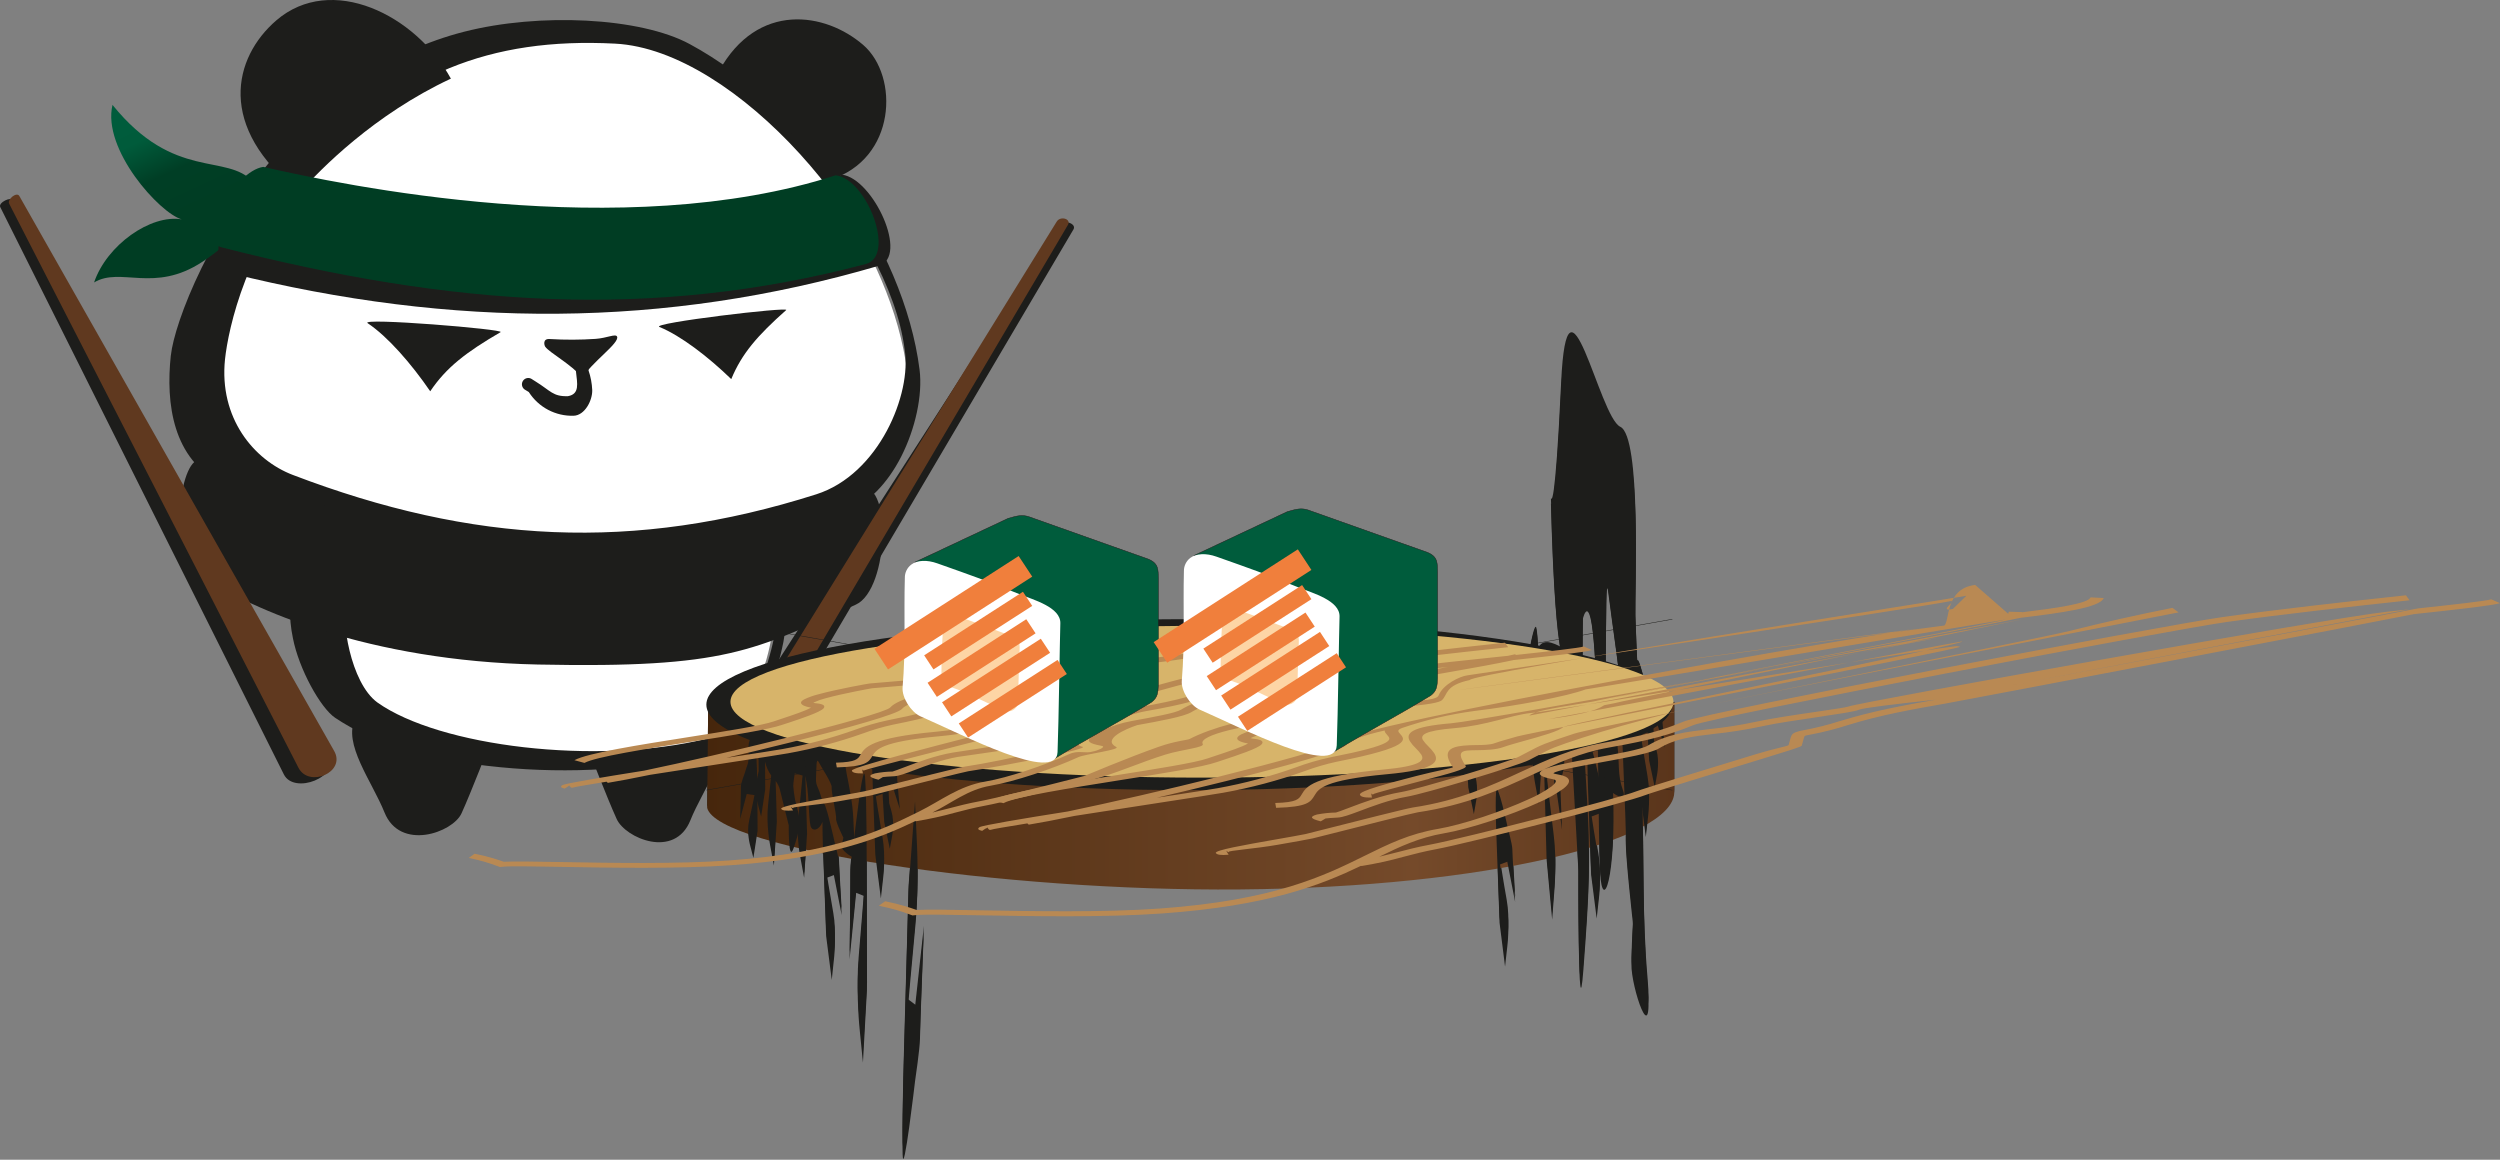 <svg width="360" height="167" viewBox="0 0 360 167" fill="none" xmlns="http://www.w3.org/2000/svg">
<rect x="0" y="0" width="360" height="167" fill="#808080" stroke="none"/>
<path fill-rule="evenodd" clip-rule="evenodd" d="M51.175 103.463C49.284 107.025 53.609 112.588 55.358 116.971C57.608 122.601 65.182 119.903 66.454 117.132C67.81 114.176 70.636 106.842 70.636 106.842C64.647 105.671 54.05 98.07 51.175 103.463Z" fill="#1D1D1B"/>
<path fill-rule="evenodd" clip-rule="evenodd" d="M103.601 104.6C105.496 108.159 101.168 113.725 99.422 118.108C97.171 123.735 90.078 120.715 88.806 117.947C87.45 114.987 84.624 107.654 84.624 107.654C90.628 106.474 100.73 99.204 103.601 104.6Z" fill="#1D1D1B"/>
<path fill-rule="evenodd" clip-rule="evenodd" d="M45.71 86.104C41.698 85.894 45.284 100.567 48.602 102.833C58.475 109.567 83.091 113.007 102.475 108.141C107.369 106.924 114.59 86.907 109.711 85.633C87.669 79.829 72.944 87.54 45.71 86.104Z" fill="white"/>
<path fill-rule="evenodd" clip-rule="evenodd" d="M43.219 83.437C43.528 83.168 43.886 82.963 44.275 82.832C44.663 82.703 45.073 82.651 45.482 82.68C57.089 83.288 65.529 83.863 74.185 82.914C86.218 81.6 96.842 80.438 110.119 83.863C110.645 83.996 111.134 84.246 111.55 84.594C111.966 84.941 112.299 85.377 112.525 85.87C113.285 87.391 113.301 89.773 112.811 92.434C112.286 95.096 111.482 97.695 110.411 100.187C108.373 104.99 104.574 107.831 101.879 108.497C92.189 110.885 81.942 111.438 72.072 110.483C61.277 109.44 53.749 107.037 48.268 103.369C46.139 101.942 43.048 96.327 42.185 91.926C41.864 90.41 41.72 88.861 41.756 87.312C41.832 85.63 42.288 84.249 43.237 83.437H43.219ZM49.883 86.479C49.062 89.064 50.437 98.304 54.345 101.157C63.254 107.484 85.865 110.282 101.822 106.362C103.294 106 107.637 102.654 109.28 98.782C110.251 96.533 110.982 94.188 111.463 91.786C111.819 89.846 111.877 88.258 111.479 87.458C111.451 87.4 111.479 87.382 111.479 87.376C98.877 84.124 86.273 85.247 74.602 86.527C65.864 87.485 61.678 87.075 49.883 86.488V86.479Z" fill="#1D1D1B"/>
<path fill-rule="evenodd" clip-rule="evenodd" d="M26.414 51.369C27.208 44.006 40.244 13.255 67.26 6.354C77.866 3.637 91.869 4.398 98.457 7.96C114.493 16.631 128.457 36.344 130.619 53.471C131.416 59.776 127.192 70.042 121.133 71.964C94.905 80.28 64.951 83.772 32.686 67.931C28.345 65.802 25.41 60.795 26.414 51.369Z" fill="white"/>
<path fill-rule="evenodd" clip-rule="evenodd" d="M24.604 51.177C25.115 46.432 30.42 32.477 40.913 20.913C47.468 13.686 56.06 7.323 66.813 4.574C72.266 3.177 78.593 2.673 84.408 2.971C90.333 3.275 95.781 4.431 99.312 6.344C107.588 10.821 115.317 18.127 121.239 26.507C127.161 34.886 131.298 44.37 132.417 53.23C132.88 56.908 131.809 61.747 129.759 65.78C127.849 69.5 125.035 72.615 121.674 73.688C108.401 77.904 94.178 80.894 79.165 80.827C64.151 80.76 48.289 77.621 31.88 69.573C24.905 66.151 23.847 58.136 24.598 51.186L24.604 51.177ZM45.372 24.003C35.447 34.953 32.871 47.381 32.403 51.722C31.515 60.19 36.545 66.245 42.166 68.39C68.02 78.263 91.282 79.531 117.528 71.185C126.583 68.308 131.328 56.686 130.267 50.31C128.086 33.031 106.113 7.186 88.566 6.283C70.472 5.349 57.408 10.739 45.372 24.003Z" fill="#1D1D1B"/>
<path fill-rule="evenodd" clip-rule="evenodd" d="M16.2 15.104C25.109 26.127 32.625 21.978 36.463 26.2C39.505 29.53 32.908 35.218 29.145 37.697C22.198 42.284 17.377 38.363 13.548 40.675C15.373 35.273 21.721 30.829 26.17 31.587C22.992 30.701 14.679 21.494 16.2 15.104Z" fill="url(#paint0_linear)"/>
<path fill-rule="evenodd" clip-rule="evenodd" d="M52.946 46.542C51.665 45.694 72.799 47.415 72.084 47.829C67.071 50.746 64.27 52.914 61.952 56.345C59.245 52.391 55.826 48.455 52.946 46.542Z" fill="#1D1D1B"/>
<path fill-rule="evenodd" clip-rule="evenodd" d="M75.667 56.16C75.552 56.104 75.451 56.024 75.37 55.927C75.288 55.829 75.228 55.715 75.192 55.593C75.157 55.471 75.148 55.343 75.165 55.217C75.183 55.09 75.226 54.969 75.293 54.861C75.36 54.753 75.449 54.66 75.554 54.588C75.659 54.516 75.778 54.467 75.903 54.444C76.028 54.421 76.157 54.424 76.28 54.453C76.404 54.483 76.52 54.538 76.622 54.615L77.102 54.919C79.295 56.272 79.615 57.127 81.79 57.048C83.499 56.744 83.125 55.223 82.945 53.55C82.92 53.426 82.921 53.297 82.948 53.173C82.976 53.049 83.028 52.932 83.103 52.83C83.178 52.728 83.274 52.642 83.384 52.579C83.494 52.515 83.616 52.475 83.742 52.462C83.868 52.448 83.996 52.461 84.117 52.5C84.238 52.538 84.349 52.602 84.444 52.686C84.539 52.77 84.616 52.873 84.669 52.988C84.722 53.103 84.75 53.228 84.752 53.355C85.062 54.262 85.24 55.209 85.281 56.166C85.327 57.653 84.214 59.816 82.605 59.868C81.325 59.907 80.056 59.613 78.924 59.014C77.792 58.416 76.835 57.532 76.147 56.452L75.667 56.16Z" fill="#1D1D1B"/>
<path fill-rule="evenodd" clip-rule="evenodd" d="M28.987 66.325C26.195 65.108 23.664 79.431 29.145 83.054C36.241 87.735 53.089 95.187 77.44 95.692C104.751 96.261 108.525 93.651 123.222 87.075C128.113 84.888 128.524 68.375 123.545 70.346C93.594 82.224 58.685 79.434 28.987 66.325Z" fill="#1D1D1B"/>
<path fill-rule="evenodd" clip-rule="evenodd" d="M43.17 27.727C46.16 24.341 53.87 16.494 64.927 11.323C59.872 2.11 47.708 -3.885 39.782 2.941C33.592 8.282 31.15 18.298 43.17 27.727Z" fill="#1D1D1B"/>
<path fill-rule="evenodd" clip-rule="evenodd" d="M103.558 10.201C110.25 14.834 111.497 16.184 119.493 25.899C129.12 22.912 129.479 10.968 124.32 6.49C118.846 1.736 109.085 0.225 103.558 10.201Z" fill="#1D1D1B"/>
<path fill-rule="evenodd" clip-rule="evenodd" d="M1.968 28.855L47.31 108.78C49.056 111.855 42.358 114.473 40.877 111.517L0.037 29.819C-0.286 29.177 1.6 28.235 1.968 28.855Z" fill="#1D1D1B"/>
<path fill-rule="evenodd" clip-rule="evenodd" d="M152.489 32.392C153.039 31.538 155.095 32.164 154.578 33.037L113.894 102.027C112.981 103.548 108.419 100.792 109.389 99.29L152.489 32.392Z" fill="#1D1D1B"/>
<path fill-rule="evenodd" clip-rule="evenodd" d="M94.96 47.084C93.594 46.527 113.79 44.124 113.209 44.651C109.051 48.346 106.822 50.916 105.301 54.593C101.995 51.382 98.029 48.334 94.96 47.084Z" fill="#1D1D1B"/>
<path fill-rule="evenodd" clip-rule="evenodd" d="M37.075 25.333C33.017 25.978 29.13 38.33 33.121 39.324C65.182 47.302 95.735 47.308 126.553 38.269C130.939 36.982 125.756 25.719 121.245 25.153C90.613 36.182 48.316 28.192 37.075 25.333Z" fill="#1D1D1B"/>
<path fill-rule="evenodd" clip-rule="evenodd" d="M78.514 49.93C78.38 49.748 78.094 48.741 79.161 48.82C81.371 48.955 83.587 48.947 85.795 48.796C87.422 48.674 88.636 48.023 88.852 48.461C89.308 49.374 84.995 52.306 83.922 54.404C82.124 52.364 79.161 50.815 78.514 49.93Z" fill="#1D1D1B"/>
<path fill-rule="evenodd" clip-rule="evenodd" d="M37.911 24.031C33.854 24.609 27.91 34.595 31.88 35.608C65.07 44.091 93.847 46.156 124.67 38.02C129.056 36.864 124.841 25.747 120.327 25.245C89.683 35.157 49.153 26.601 37.911 24.031Z" fill="url(#paint1_linear)"/>
<path fill-rule="evenodd" clip-rule="evenodd" d="M2.774 28.21L48.119 108.138C49.865 111.213 44.469 113.491 42.975 110.55L1.323 29.339C0.995 28.697 2.403 27.593 2.774 28.21Z" fill="#60391F"/>
<path fill-rule="evenodd" clip-rule="evenodd" d="M152.166 31.912C152.702 31.045 154.296 31.519 153.775 32.392L113.091 101.382C112.178 102.903 109.255 101.291 110.195 99.773L152.166 31.912Z" fill="#60391F"/>
<path fill-rule="evenodd" clip-rule="evenodd" d="M101.992 100.421L101.834 115.934C103.333 121.685 144.285 127.662 178.577 127.361C214.045 127.057 240.997 120.572 241.097 113.741V101.045C225.658 112.868 114.833 113.44 101.992 100.421Z" fill="#1D1D1B"/>
<path fill-rule="evenodd" clip-rule="evenodd" d="M110.18 109.488C110.346 110.167 110.642 110.808 111.053 111.374C110.937 112.508 110.776 114.041 110.606 115.468C110.283 118.178 110.91 121.21 110.91 121.21L111.442 123.997L111.865 117.819L111.695 112.146C112.024 112.568 112.252 113.059 112.364 113.582C113.005 116.164 113.58 118.357 113.58 118.357C113.58 118.357 113.501 123.832 114.304 121.49C115.107 119.148 115.43 118.044 114.706 115.617C113.982 113.19 114.225 110.294 114.225 110.294C114.225 110.294 115.268 109.278 115.913 111.389C116.558 113.5 116.394 117.183 116.716 118.436C116.941 119.306 117.982 119.078 118.432 117.886C118.432 120.198 118.566 123.038 118.566 123.038L118.967 133.906L119.773 140.041L120.077 137.231C120.077 137.231 120.479 134.162 119.998 131.476C119.518 128.79 119.034 125.724 119.034 125.724L120.077 125.341L121.203 130.965C121.203 130.965 120.801 124.191 120.801 123.552C120.801 122.914 120.159 120.611 120.159 120.611C120.159 120.611 118.696 114.011 118.483 115.392C118.009 112.895 117.428 113.047 117.504 111.702C117.586 110.294 117.504 108.728 117.909 109.512C118.313 110.297 119.837 112.487 119.758 113.035C119.679 113.582 120.482 116.949 120.4 117.418C120.318 117.886 121.446 120.079 121.446 120.079C121.333 120.49 121.252 120.909 121.203 121.332C121.124 122.038 124.339 124.152 123.536 122.038C122.733 119.924 123.052 118.202 122.733 115.696C122.413 113.19 121.847 111 121.768 110.221C121.689 109.442 122.65 104.585 119.597 104.272C116.771 103.983 112.64 99.481 111.336 102.079C111.272 100.996 111.193 100.001 111.095 99.423C110.907 98.28 110.371 100.777 110.013 102.696C109.992 102.481 109.961 102.266 109.918 102.054C109.672 100.971 108.355 105.297 108.355 105.297C108.355 105.297 107.774 106.744 107.801 107.122C107.829 107.499 107.695 111.684 107.695 111.684L108.641 108.171L109.219 108.253C109.219 108.861 109.24 109.774 109.252 110.747C109.167 111.13 109.076 111.529 108.984 111.915C108.592 113.588 109.146 115.434 109.146 115.434L109.602 117.132L110.189 113.327L110.168 109.485L110.18 109.488ZM125.637 111.617L126.042 122.482L126.845 128.62L127.167 125.806C127.167 125.806 127.569 122.737 127.085 120.055C126.602 117.372 126.121 114.3 126.121 114.3L127.088 113.947L127.328 117.901L128.131 121.658L128.454 119.936C128.454 119.936 128.855 118.056 128.372 116.414C128.262 116.034 128.15 115.644 128.046 115.264C127.992 114.294 127.943 113.375 127.912 112.776L128.454 112.654L129.579 116.1C129.579 116.1 129.178 111.952 129.178 111.559C129.178 111.167 128.533 109.759 128.533 109.759C128.533 109.759 127.012 105.531 126.845 106.626C126.818 106.842 126.801 107.059 126.796 107.277C126.334 105.382 125.662 102.927 125.558 104.08C125.397 105.859 125.637 111.611 125.637 111.611V111.617Z" fill="#1D1D1B"/>
<path fill-rule="evenodd" clip-rule="evenodd" d="M211.031 106.38L211.432 113.035L212.238 116.791L212.543 115.07C212.543 115.07 212.944 113.19 212.463 111.548C211.983 109.905 211.514 108.025 211.514 108.025L212.558 107.791L213.683 111.234C213.683 111.234 213.282 107.085 213.282 106.693C213.282 106.301 212.64 104.892 212.64 104.892C212.64 104.892 211.119 100.665 210.952 101.763C210.784 102.861 211.031 106.38 211.031 106.38ZM221.862 103.536L222.032 109.209L221.61 115.386L221.077 112.588C221.077 112.588 220.442 109.546 220.773 106.845C220.943 105.419 221.105 103.883 221.22 102.751C220.81 102.185 220.513 101.545 220.347 100.865L220.369 104.707L219.769 108.524L219.31 106.827C219.31 106.827 218.76 104.981 219.152 103.308C219.243 102.922 219.334 102.523 219.417 102.14C219.417 101.167 219.395 100.245 219.383 99.646L218.808 99.564L217.859 103.077C217.859 103.077 217.996 98.91 217.969 98.514C217.941 98.119 218.522 96.689 218.522 96.689C218.522 96.689 219.839 92.364 220.086 93.447C220.128 93.659 220.16 93.873 220.18 94.089C220.539 92.169 221.074 89.672 221.263 90.816C221.36 91.394 221.436 92.388 221.503 93.471C222.808 90.874 226.939 95.375 229.764 95.664C232.806 95.968 231.854 100.835 231.933 101.614C232.012 102.392 232.578 104.588 232.9 107.089C233.222 109.589 232.9 111.316 233.703 113.43C234.506 115.544 231.291 113.43 231.37 112.725C231.419 112.301 231.501 111.882 231.613 111.471C231.613 111.471 230.488 109.282 230.567 108.81C230.646 108.339 229.843 104.975 229.925 104.427C230.008 103.88 228.478 101.69 228.076 100.905C227.675 100.12 227.754 101.687 227.672 103.095C227.595 104.439 228.176 104.287 228.651 106.784C228.864 105.403 230.327 112.004 230.327 112.004C230.327 112.004 230.969 114.303 230.969 114.945C230.969 115.587 231.37 122.357 231.37 122.357L230.245 116.733L229.198 117.114C229.198 117.114 229.679 120.183 230.163 122.865C230.646 125.548 230.242 128.617 230.242 128.617L229.928 131.446L229.122 125.311L228.721 114.443C228.721 114.443 228.602 111.602 228.587 109.291C228.137 110.483 227.097 110.711 226.872 109.841C226.549 108.588 226.71 104.908 226.069 102.794C225.427 100.68 224.377 101.699 224.377 101.699C224.377 101.699 224.137 104.594 224.861 107.022C225.585 109.449 225.263 110.544 224.46 112.895C223.657 115.246 223.736 109.762 223.736 109.762C223.736 109.762 223.173 107.569 222.519 104.987C222.41 104.464 222.182 103.972 221.853 103.551L221.862 103.536ZM235.796 103.001L236.194 113.865L236.997 120.003L237.32 117.19C237.32 117.19 237.721 114.121 237.237 111.438C236.754 108.755 236.273 105.683 236.273 105.683L237.24 105.33L237.481 109.285L238.284 113.041L238.606 111.319C238.606 111.319 239.008 109.44 238.524 107.797C238.415 107.417 238.302 107.025 238.196 106.647C238.144 105.677 238.092 104.759 238.065 104.159L238.606 104.038L239.732 107.484C239.732 107.484 239.33 103.332 239.33 102.943C239.33 102.553 238.685 101.142 238.685 101.142C238.685 101.142 237.164 96.914 236.997 98.009C236.97 98.225 236.954 98.443 236.948 98.66C236.486 96.765 235.814 94.311 235.711 95.463C235.549 97.252 235.79 103.007 235.79 103.007L235.796 103.001ZM215.532 121.162L215.937 132.027L216.728 138.165L217.05 135.351C217.05 135.351 217.452 132.282 216.968 129.6C216.484 126.917 216.016 123.842 216.016 123.842L217.062 123.458L218.188 129.082C218.188 129.082 217.786 122.309 217.786 121.67C217.786 121.031 217.141 118.729 217.141 118.729C217.141 118.729 215.621 111.827 215.453 113.616C215.286 115.404 215.532 121.162 215.532 121.162Z" fill="#1D1D1B"/>
<path fill-rule="evenodd" clip-rule="evenodd" d="M109.055 112.457L109.091 119.124L108.489 122.929L108.033 121.235C108.033 121.235 107.479 119.389 107.871 117.713C108.264 116.037 108.644 114.133 108.644 114.133L107.528 113.972L106.582 117.485C106.582 117.485 106.715 113.318 106.688 112.923C106.661 112.527 107.242 111.079 107.242 111.079C107.242 111.079 108.559 106.757 108.805 107.84C109.051 108.923 109.039 112.454 109.039 112.454L109.055 112.457ZM130.224 149.306L130.848 127.373L131.778 114.994L132.043 120.673C132.043 120.673 132.381 126.871 131.842 132.285C131.304 137.7 130.763 143.892 130.763 143.892L131.8 144.674L133.041 133.332C133.041 133.332 132.499 147.019 132.487 148.297C132.475 149.574 131.781 154.225 131.781 154.225C131.781 154.225 130.115 168.146 129.99 164.533C129.865 160.919 130.224 149.306 130.224 149.306ZM124.813 123.824L124.85 141.526L124.263 151.63L123.806 147.125C123.806 147.125 123.253 142.222 123.648 137.779C124.044 133.335 124.421 128.267 124.421 128.267L123.301 127.839L122.355 137.17C122.355 137.17 122.492 126.105 122.465 125.068C122.438 124.031 123.003 120.192 123.003 120.192C123.003 120.192 124.317 108.713 124.564 111.587C124.81 114.462 124.798 123.836 124.798 123.836L124.813 123.824ZM115.904 108.67L116.233 119.541L115.81 125.719L115.262 122.929C115.262 122.929 114.627 119.888 114.958 117.184C115.29 114.48 115.567 111.377 115.567 111.377L114.438 111.073L113.641 116.764C113.641 116.764 113.596 109.975 113.553 109.336C113.51 108.698 114.028 106.359 114.028 106.359C114.028 106.359 115.159 99.363 115.451 101.142C115.743 102.922 115.889 108.67 115.889 108.67H115.904Z" fill="#1D1D1B"/>
<path fill-rule="evenodd" clip-rule="evenodd" d="M223.334 72.512C224.058 99.141 225.424 92.224 226.072 103.636C226.719 115.049 227.288 124.73 227.288 124.73C227.288 124.73 227.209 148.938 228.012 138.563C228.815 128.188 229.138 123.355 228.414 112.627C227.69 101.9 227.933 89.113 227.933 89.113C227.933 89.113 228.976 84.617 229.621 93.952C230.266 103.287 230.102 119.544 230.424 125.077C230.747 130.609 232.757 126.114 232.273 113.318C231.79 100.522 231.148 101.562 231.227 95.336C231.306 89.11 231.227 82.193 231.632 85.651C232.036 89.11 233.56 98.794 233.481 101.215C233.402 103.636 234.205 118.507 234.123 120.581C234.041 122.656 235.169 132.337 235.169 132.337C235.169 132.337 235.008 134.77 234.929 137.87C234.85 140.969 238.065 150.322 237.259 140.984C236.453 131.647 236.778 124.04 236.456 112.974C236.133 101.909 235.571 92.224 235.491 88.766C235.412 85.308 236.374 63.867 233.32 62.483C230.266 61.099 225.679 37.931 224.803 56.26C223.927 74.589 223.355 72.512 223.355 72.512H223.334ZM222.288 108.05C222.288 108.05 222.048 100.084 222.209 97.608C222.37 95.132 223.897 104.68 223.897 104.68C223.897 104.68 224.539 107.867 224.539 108.752C224.539 109.638 224.94 119.021 224.94 119.021L223.815 111.234L222.771 111.767C222.771 111.767 223.252 116.025 223.736 119.73C224.219 123.434 223.815 127.693 223.815 127.693L223.511 131.589L222.705 123.094L222.288 108.05Z" fill="#1D1D1B"/>
<path fill-rule="evenodd" clip-rule="evenodd" d="M101.992 100.421L101.834 116.341C103.333 122.248 144.285 128.389 178.577 128.079C214.045 127.775 240.997 121.107 241.097 114.087V101.06C225.658 113.196 114.833 113.804 101.992 100.421Z" fill="url(#paint2_linear)"/>
<path fill-rule="evenodd" clip-rule="evenodd" d="M110.18 109.735C110.344 110.431 110.641 111.088 111.053 111.672C110.937 112.834 110.776 114.41 110.606 115.876C110.283 118.662 110.91 121.777 110.91 121.777L111.442 124.636L111.865 118.291L111.695 112.463C112.024 112.9 112.253 113.405 112.364 113.941C113.005 116.594 113.58 118.845 113.58 118.845C113.58 118.845 113.501 124.475 114.304 122.063C115.107 119.651 115.43 118.522 114.706 116.031C113.982 113.54 114.225 110.556 114.225 110.556C114.225 110.556 115.268 109.513 115.913 111.682C116.558 113.85 116.394 117.634 116.716 118.921C116.941 119.815 117.982 119.581 118.432 118.355C118.432 120.727 118.566 123.647 118.566 123.647L118.967 134.81L119.773 141.112L120.077 138.223C120.077 138.223 120.479 135.072 119.998 132.313C119.518 129.554 119.034 126.406 119.034 126.406L120.077 126.011L121.203 131.79C121.203 131.79 120.801 124.83 120.801 124.186C120.801 123.541 120.159 121.165 120.159 121.165C120.159 121.165 118.696 114.386 118.483 115.806C118.009 113.242 117.428 113.397 117.504 112.016C117.586 110.568 117.504 108.959 117.909 109.765C118.313 110.571 119.837 112.807 119.758 113.382C119.679 113.957 120.482 117.403 120.4 117.886C120.318 118.37 121.446 120.624 121.446 120.624C121.333 121.046 121.252 121.476 121.203 121.911C121.124 122.634 124.339 124.803 123.536 122.634C122.733 120.466 123.052 118.68 122.733 116.119C122.413 113.558 121.847 111.295 121.768 110.492C121.689 109.689 122.65 104.713 119.597 104.382C116.771 104.078 112.64 99.457 111.336 102.128C111.272 101.015 111.193 99.999 111.095 99.39C110.907 98.216 110.371 100.78 110.013 102.754C109.993 102.533 109.961 102.313 109.918 102.094C109.672 100.981 108.355 105.422 108.355 105.422C108.355 105.422 107.774 106.912 107.801 107.314C107.829 107.715 107.695 111.995 107.695 111.995L108.641 108.384L109.219 108.47C109.219 109.078 109.24 110.03 109.252 111.031C109.167 111.426 109.076 111.834 108.984 112.229C108.592 113.948 109.146 115.846 109.146 115.846L109.602 117.588L110.189 113.68L110.168 109.726L110.18 109.735ZM125.637 111.916L126.042 123.075L126.845 129.378L127.167 126.488C127.167 126.488 127.569 123.337 127.085 120.581C126.602 117.826 126.121 114.671 126.121 114.671L127.088 114.306L127.328 118.364L128.131 122.221L128.454 120.454C128.454 120.454 128.855 118.522 128.372 116.834C128.262 116.445 128.15 116.043 128.046 115.657C127.992 114.659 127.943 113.713 127.912 113.099L128.454 112.974L129.579 116.512C129.579 116.512 129.178 112.253 129.178 111.849C129.178 111.444 128.533 110 128.533 110C128.533 110 127.012 105.659 126.845 106.785C126.817 107.006 126.801 107.228 126.796 107.451C126.334 105.507 125.662 102.983 125.558 104.169C125.397 106.006 125.637 111.916 125.637 111.916Z" fill="#1D1D1B"/>
<path fill-rule="evenodd" clip-rule="evenodd" d="M211.031 106.541L211.432 113.379L212.238 117.236L212.542 115.469C212.542 115.469 212.944 113.537 212.463 111.849C211.983 110.161 211.499 108.233 211.499 108.233L212.542 107.989L213.668 111.527C213.668 111.527 213.266 107.268 213.266 106.864C213.266 106.459 212.625 105.015 212.625 105.015C212.625 105.015 211.104 100.674 210.937 101.8C210.769 102.925 211.016 106.541 211.016 106.541H211.031ZM221.862 103.618L222.032 109.446L221.61 115.791L221.077 112.932C221.077 112.932 220.442 109.817 220.773 107.031C220.943 105.565 221.105 103.989 221.22 102.828C220.808 102.244 220.511 101.586 220.347 100.89L220.369 104.844L219.769 108.744L219.31 107.001C219.31 107.001 218.76 105.106 219.152 103.384C219.243 102.989 219.334 102.581 219.417 102.186C219.417 101.188 219.395 100.242 219.383 99.625L218.808 99.54L217.862 103.159C217.862 103.159 217.999 98.88 217.972 98.478C217.944 98.077 218.525 96.586 218.525 96.586C218.525 96.586 219.842 92.145 220.089 93.259C220.132 93.477 220.163 93.697 220.183 93.919C220.542 91.945 221.077 89.381 221.266 90.558C221.363 91.148 221.439 92.17 221.506 93.295C222.811 90.625 226.941 95.251 229.767 95.549C232.809 95.871 231.857 100.857 231.936 101.66C232.015 102.463 232.581 104.701 232.903 107.287C233.225 109.872 232.903 111.63 233.706 113.802C234.509 115.973 231.294 113.802 231.373 113.078C231.422 112.644 231.503 112.213 231.616 111.791C231.616 111.791 230.491 109.54 230.57 109.054C230.649 108.567 229.846 105.1 229.928 104.552C230.01 104.005 228.481 101.736 228.079 100.933C227.678 100.13 227.757 101.736 227.675 103.183C227.598 104.564 228.179 104.4 228.654 106.973C228.867 105.553 230.33 112.333 230.33 112.333C230.33 112.333 230.972 114.696 230.972 115.353C230.972 116.01 231.373 122.957 231.373 122.957L230.248 117.178L229.198 117.567C229.198 117.567 229.679 120.718 230.163 123.474C230.646 126.23 230.242 129.384 230.242 129.384L229.922 132.273L229.122 125.971L228.721 114.809C228.721 114.809 228.602 111.889 228.587 109.516C228.137 110.733 227.097 110.976 226.872 110.082C226.549 108.795 226.71 105.015 226.069 102.843C225.427 100.671 224.377 101.717 224.377 101.717C224.377 101.717 224.137 104.692 224.861 107.192C225.585 109.693 225.263 110.812 224.46 113.224C223.657 115.636 223.723 110 223.723 110C223.723 110 223.161 107.749 222.507 105.097C222.398 104.56 222.171 104.055 221.841 103.618H221.862ZM235.796 103.071L236.194 114.231L236.997 120.533L237.319 117.643C237.319 117.643 237.721 114.492 237.237 111.736C236.754 108.981 236.273 105.827 236.273 105.827L237.24 105.465L237.481 109.519L238.284 113.379L238.606 111.609C238.606 111.609 239.008 109.677 238.524 107.989C238.414 107.6 238.302 107.198 238.195 106.812C238.144 105.814 238.092 104.869 238.065 104.254L238.606 104.129L239.731 107.67C239.731 107.67 239.33 103.412 239.33 103.004C239.33 102.596 238.685 101.155 238.685 101.155C238.685 101.155 237.164 96.814 236.997 97.94C236.97 98.161 236.954 98.383 236.948 98.606C236.486 96.662 235.814 94.138 235.71 95.324C235.549 97.149 235.79 103.071 235.79 103.071H235.796ZM215.532 121.713L215.937 132.873L216.728 139.187L217.05 136.298C217.05 136.298 217.452 133.146 216.968 130.391C216.484 127.635 216.004 124.481 216.004 124.481L217.05 124.088L218.176 129.868C218.176 129.868 217.774 122.908 217.774 122.264C217.774 121.619 217.129 119.246 217.129 119.246C217.129 119.246 215.608 112.153 215.441 113.993C215.274 115.834 215.532 121.713 215.532 121.713Z" fill="#1D1D1B"/>
<path fill-rule="evenodd" clip-rule="evenodd" d="M109.055 112.783L109.091 119.629L108.489 123.538L108.033 121.795C108.033 121.795 107.479 119.9 107.871 118.182C108.264 116.463 108.644 114.501 108.644 114.501L107.528 114.337L106.582 117.944C106.582 117.944 106.715 113.665 106.688 113.263C106.661 112.862 107.23 111.371 107.23 111.371C107.23 111.371 108.547 106.931 108.793 108.044C109.039 109.157 109.027 112.783 109.027 112.783H109.055ZM130.224 150.633L130.832 128.1L131.763 115.386L132.028 121.22C132.028 121.22 132.365 127.586 131.827 133.149C131.289 138.712 130.747 145.069 130.747 145.069L131.784 145.872L133.025 134.22C133.025 134.22 132.475 148.269 132.475 149.595C132.475 150.921 131.769 155.679 131.769 155.679C131.769 155.679 130.102 169.974 129.978 166.266C129.853 162.559 130.212 150.626 130.212 150.626L130.224 150.633ZM124.798 124.45L124.834 142.633L124.263 153.017L123.806 148.394C123.806 148.394 123.253 143.357 123.648 138.792C124.044 134.226 124.406 129.013 124.406 129.013L123.286 128.572L122.34 138.156C122.34 138.156 122.477 126.789 122.45 125.725C122.422 124.66 123.003 120.703 123.003 120.703C123.003 120.703 124.317 108.938 124.567 111.876C124.816 114.814 124.801 124.459 124.801 124.459L124.798 124.45ZM115.889 108.886L116.218 120.052L115.795 126.397L115.262 123.538C115.262 123.538 114.627 120.42 114.958 117.637C115.29 114.854 115.567 111.672 115.567 111.672L114.438 111.368L113.641 117.211C113.641 117.211 113.596 110.24 113.553 109.586C113.51 108.932 114.028 106.526 114.028 106.526C114.028 106.526 115.159 99.345 115.451 101.167C115.743 102.989 115.889 108.895 115.889 108.895V108.886Z" fill="#1D1D1B"/>
<path fill-rule="evenodd" clip-rule="evenodd" d="M223.334 71.754C224.058 99.104 225.424 92.002 226.072 103.724C226.719 115.447 227.288 125.39 227.288 125.39C227.288 125.39 227.209 150.255 228.012 139.597C228.815 128.939 229.138 123.969 228.414 112.956C227.69 101.942 227.933 88.805 227.933 88.805C227.933 88.805 228.976 84.188 229.621 93.778C230.266 103.369 230.102 120.061 230.424 125.746C230.747 131.43 232.757 126.81 232.273 113.667C231.79 100.525 231.148 101.592 231.227 95.199C231.306 88.805 231.227 81.7 231.632 85.253C232.036 88.805 233.56 98.748 233.481 101.236C233.402 103.724 234.205 118.996 234.123 121.129C234.041 123.261 235.169 133.204 235.169 133.204C235.169 133.204 235.008 135.689 234.929 138.888C234.85 142.088 238.065 151.663 237.259 142.085C236.453 132.507 236.778 124.681 236.456 113.315C236.133 101.948 235.571 92.002 235.491 88.449C235.412 84.897 236.374 62.876 233.32 61.455C230.266 60.035 225.679 36.234 224.803 55.068C223.927 73.901 223.355 71.76 223.355 71.76L223.334 71.754ZM222.288 108.253C222.288 108.253 222.048 100.071 222.209 97.529C222.37 94.986 223.897 104.801 223.897 104.801C223.897 104.801 224.539 108.071 224.539 108.98C224.539 109.89 224.94 119.526 224.94 119.526L223.815 111.529L222.771 112.074C222.771 112.074 223.252 116.435 223.736 120.253C224.219 124.07 223.815 128.434 223.815 128.434L223.511 132.434L222.705 123.708L222.288 108.253Z" fill="#1D1D1B"/>
<path d="M171.268 113.777C209.681 113.777 240.82 108.266 240.82 101.468C240.82 94.669 209.681 89.158 171.268 89.158C132.855 89.158 101.715 94.669 101.715 101.468C101.715 108.266 132.855 113.777 171.268 113.777Z" fill="#1D1D1B"/>
<path d="M240.817 89.168L101.715 113.777M101.715 89.168L240.817 113.786L101.715 89.168Z" stroke="#1D1D1B" stroke-width="0.067" stroke-miterlimit="2.61"/>
<path fill-rule="evenodd" clip-rule="evenodd" d="M173.084 90.122C210.581 90.122 240.978 95.019 240.978 101.072C240.978 107.125 210.581 111.979 173.084 111.979C135.586 111.979 105.186 107.113 105.186 101.057C105.186 95.001 135.586 90.122 173.084 90.122Z" fill="#D7B46A"/>
<path fill-rule="evenodd" clip-rule="evenodd" d="M165.504 94.801V94.822C169.951 94.284 174.346 93.66 174.629 92.836L176.387 92.918C175.952 94.201 170.486 94.941 165.291 95.558C165.251 95.662 165.204 95.764 165.151 95.862C165.385 95.81 165.607 95.759 165.814 95.707L166.787 96.273C166.054 96.458 165.197 96.632 164.284 96.799C163.718 97.188 162.876 97.523 161.592 97.839C160.043 98.191 158.475 98.459 156.896 98.642L157.474 98.727C158.928 98.934 159.25 99.275 158.84 99.698C158.292 100.257 155.914 100.914 153.751 101.523C152.604 101.827 151.525 102.131 150.904 102.371C149.834 102.767 148.523 102.788 147.3 102.809C146.816 102.809 146.348 102.809 145.986 102.861C145.125 102.949 144.717 103.335 145.812 104.917C146.074 105.294 143.309 106.015 140.246 106.812C137.04 107.648 124.43 110.833 124.43 110.939C124.43 110.991 124.384 110.979 124.317 110.939H124.181L124.263 111.371C123.21 111.399 122.714 111.25 122.669 110.967C122.584 110.474 135.641 107.174 139.243 106.237C141.761 105.58 144.155 105.16 144.094 105.075C142.622 102.946 143.674 102.377 145.533 102.189C146.068 102.134 146.634 102.125 147.221 102.116C148.118 102.1 149.079 102.085 149.654 101.866C150.372 101.602 151.497 101.288 152.696 100.954C154.654 100.409 156.808 99.813 157.167 99.433C157.194 99.406 157.106 99.372 156.841 99.336C156.117 99.255 155.404 99.099 154.712 98.87C152.017 99.174 148.611 99.479 144.283 99.847C140.246 100.184 139.72 100.759 140.091 101.428C140.299 101.742 140.542 102.03 140.815 102.289C141.102 102.567 141.361 102.873 141.588 103.202C142.315 104.351 141.725 105.425 135.2 106.027C126.848 106.803 126.158 107.959 125.631 108.85C125.105 109.741 124.719 110.395 120.5 110.504L120.382 109.826C123.277 109.75 123.548 109.291 123.901 108.701C124.533 107.633 125.361 106.243 134.784 105.37C139.839 104.899 140.353 104.154 139.851 103.36C139.648 103.07 139.419 102.799 139.167 102.551C138.867 102.266 138.6 101.947 138.373 101.602C137.764 100.564 138.446 99.667 143.927 99.208C148.243 98.849 151.613 98.539 154.247 98.247C154.263 98.225 154.282 98.205 154.302 98.186C154.834 97.638 157.529 97.194 160.446 96.714C161.273 96.577 162.119 96.437 162.925 96.294C163.096 96.151 163.244 95.982 163.363 95.792L161.303 96.038C158.733 96.984 152.252 97.772 146.539 98.472C142.199 99.001 138.327 99.472 137.317 99.85C136.618 100.114 136.821 100.342 137.047 100.589C137.792 101.41 138.662 102.371 128.621 104.345C127.163 104.659 125.729 105.075 124.33 105.592C120.802 106.848 117.178 107.811 113.492 108.473C112.723 108.619 109.234 109.157 104.818 109.835C101.356 110.371 97.32 110.991 93.64 111.569C91.149 112.086 89.035 112.482 87.529 112.731L87.347 112.564C84.518 113.02 82.608 113.345 82.507 113.415C82.45 113.439 82.386 113.445 82.325 113.431C82.264 113.417 82.209 113.385 82.167 113.339L81.774 113.254L81.312 113.558C80.764 113.44 80.655 113.275 80.965 113.069C81.333 112.828 86.589 111.949 92.742 110.973C98.382 109.802 106.028 108.041 112.817 106.35C120.899 104.336 127.7 102.453 128.208 101.869C130.434 99.305 146.552 97.52 153.03 96.802C153.376 96.768 153.723 96.758 154.07 96.772L155.156 96.607C155.886 95.96 159.469 95.537 163.481 95.065L163.673 95.044C163.7 94.947 163.725 94.849 163.746 94.74L165.519 94.794L165.504 94.801ZM134.987 100.163C132.423 100.744 130.489 101.38 129.884 102.088C129.236 102.834 122.146 104.826 113.763 106.924C110.791 107.667 107.652 108.421 104.583 109.136C108.775 108.491 112.051 107.983 112.698 107.861C116.245 107.224 119.734 106.295 123.128 105.084C124.647 104.521 126.204 104.069 127.788 103.731C136.46 102.027 135.86 101.367 135.346 100.802C135.155 100.586 134.966 100.379 134.975 100.163H134.987ZM217.835 95.062C223.474 94.454 228.304 93.915 229.232 93.608L228.073 93.094C227.443 93.301 223.322 93.769 218.309 94.311L218.163 94.214L217.151 94.436L214.258 94.74C206.35 95.576 197.994 96.461 196.896 96.96C196.629 97.082 194.627 97.374 192.258 97.718C189.609 98.104 186.525 98.554 184.502 99.004C182.472 99.438 180.42 99.763 178.355 99.977C175.152 100.355 172.624 100.656 170.072 102.192C169.254 102.684 166.073 103.259 163.007 103.816C159.755 104.406 157.73 105.69 157.006 106.28C156.482 106.705 156.86 107.083 158.548 107.384C158.635 107.397 158.72 107.421 158.8 107.457C159.083 107.609 158.164 108.065 157.38 108.214C156.273 108.567 155.302 107.977 153.961 108.594C150.387 110.237 145.11 111.995 141.931 112.533C138.044 113.19 135.514 115.298 132.329 116.871C126.927 119.538 120.284 122.817 104.954 123.909C97.506 124.438 87.824 124.265 80.856 124.137C77.084 124.07 74.091 124.015 72.537 124.094C72.032 123.912 71.506 123.735 70.913 123.562C70.186 123.352 69.358 123.142 68.346 122.933L67.503 123.541C68.415 123.729 69.179 123.921 69.836 124.113C70.493 124.304 71.071 124.505 71.634 124.721L71.993 124.852L72.467 124.806C73.562 124.7 76.698 124.757 80.771 124.83C87.824 124.958 97.624 125.135 105.274 124.59C119.509 123.574 126.516 120.776 131.83 118.224L131.867 118.264C133.773 117.956 135.661 117.543 137.521 117.026C138.865 116.673 140.216 116.32 141.779 116.031C144.009 115.62 150.789 113.963 157.143 112.32C160.598 111.426 164.22 109.778 167.788 108.67C170.221 107.913 173.512 107.651 173.196 107.128C172.427 105.86 179.909 104.193 185.576 103.886C188.985 103.7 190.606 102.35 190.658 102.195C190.716 101.988 190.774 101.772 190.822 101.586C190.947 101.112 190.996 100.929 191.126 100.875C191.34 100.814 191.558 100.766 191.777 100.732C193.497 100.409 195.194 99.979 196.86 99.445C201.216 98.095 205.434 97.356 209.939 96.565C212.469 96.121 215.088 95.652 217.868 95.071L217.835 95.062ZM195.722 98.901C200.032 97.565 204.154 96.814 208.497 96.048C203.196 96.623 198.782 97.143 198.241 97.386C197.699 97.629 195.479 97.964 192.881 98.341C190.284 98.718 187.27 99.159 185.381 99.579C183.229 100.04 181.054 100.386 178.866 100.613C176.019 100.951 173.768 101.221 171.566 102.545C170.474 103.202 167.052 103.822 163.758 104.418C161.933 105.027 158.703 106.486 160.735 107.569C161.446 107.946 156.194 108.61 155.315 109.017C151.592 110.727 146.035 112.57 142.637 113.145C139.364 113.695 137.077 115.624 134.263 117.007C135.039 116.825 135.784 116.63 136.523 116.436C137.919 116.071 139.325 115.703 141.001 115.392C143.145 114.997 149.821 113.357 156.139 111.742C156.16 111.742 162.392 109.102 166.857 107.536C169.19 106.715 171.043 106.547 171.271 106.429C174.419 104.795 179.988 103.241 184.69 103.053C187.349 102.24 188.739 102.66 189.04 101.532C189.204 100.908 189.268 100.665 189.736 100.449C190.129 100.301 190.537 100.199 190.953 100.145C192.561 99.838 194.149 99.431 195.707 98.928L195.722 98.901ZM82.167 113.336L81.774 113.251L82.167 113.336ZM81.774 113.251L82.167 113.336C82.087 113.276 82.026 113.195 81.99 113.102L81.774 113.251ZM157.112 94.974L156.248 94.366C154.058 94.837 152.541 95.169 151.29 95.445C148.057 96.157 146.542 96.489 144.614 96.741C142.902 96.963 140.809 97.133 136.876 97.45C134.096 97.675 130.401 97.973 125.203 98.423C125.151 98.423 120.57 99.22 117.799 99.993C117.142 100.157 116.501 100.383 115.886 100.668C115.278 100.972 115.138 101.276 115.679 101.58C116.031 101.739 116.406 101.842 116.789 101.885C116.208 102.298 113.866 103.068 112.428 103.542C112.035 103.67 111.71 103.779 111.439 103.874C109.763 104.467 104.58 105.285 99.105 106.149C92.088 107.256 84.6 108.436 82.711 109.47L84.162 109.86C85.756 108.987 92.983 107.846 99.781 106.775C105.405 105.89 110.73 105.051 112.644 104.373C112.802 104.315 113.158 104.199 113.584 104.068C115.29 103.506 118.146 102.548 118.599 101.997C118.87 101.653 118.623 101.389 117.632 101.285C117.456 101.277 117.282 101.245 117.115 101.191C117.115 101.191 117.197 101.158 117.322 101.094C117.811 100.871 118.32 100.694 118.842 100.564C121.44 99.841 125.534 99.114 125.592 99.108C130.705 98.666 134.434 98.365 137.238 98.14C141.247 97.815 143.382 97.644 145.186 97.407C147.254 97.137 148.836 96.799 152.182 96.057C153.572 95.753 155.26 95.379 157.121 94.98L157.112 94.974ZM217.187 93.204L216.71 92.55C208.847 93.401 199.953 94.375 192.267 95.451C184.502 96.534 177.971 97.715 174.902 98.962C173.501 99.547 172.063 100.042 170.599 100.443C168.974 100.884 166.997 101.31 164.19 101.802C159.956 102.551 152.668 106.301 154.125 106.462C156.638 106.742 144.93 109.504 138.777 110.416C137.956 110.541 130.836 112.345 126.936 113.333C125.558 113.683 124.582 113.941 124.485 113.941C124.016 114.051 122.121 114.383 120.017 114.754C116.418 115.383 112.26 116.116 112.498 116.481C112.647 116.712 113.182 116.785 114.201 116.703L113.97 116.341H114.11C114.201 116.384 114.262 116.396 114.219 116.341C114.128 116.168 117.781 115.912 120.753 115.389C122.903 115.012 124.838 114.675 125.403 114.544C125.616 114.492 126.571 114.24 127.919 113.908C131.76 112.935 138.777 111.171 139.425 111.061C146.01 110.076 156.957 107.785 155.88 107.539C153.018 106.882 161.072 103.101 164.932 102.42C167.843 101.909 169.911 101.465 171.624 100.996C173.176 100.571 174.7 100.047 176.186 99.427C179.027 98.268 185.332 97.14 192.863 96.081C200.467 95.02 209.34 94.043 217.178 93.195L217.187 93.204ZM114.107 116.353H113.97L113.866 116.195C113.942 116.251 114.023 116.299 114.107 116.341V116.353ZM124.336 110.933C124.278 110.899 124.225 110.857 124.177 110.809L124.199 110.936L124.336 110.933ZM186.385 94.837L185.569 94.229C180.928 95.141 176.232 96.206 171.925 97.289C167.484 98.405 163.445 99.546 160.288 100.58C156.221 101.915 155.902 102.082 154.153 103.013C153.772 103.214 153.328 103.448 152.869 103.682C152.221 104.017 146.126 105.979 149 106.064C152.504 106.167 138.354 108.172 137.186 108.372C134.659 108.807 132.159 109.753 130.355 110.438C129.36 110.812 128.609 111.098 128.53 111.104C127.678 111.117 126.829 111.205 125.993 111.368C124.984 111.648 125.099 111.934 126.498 112.281L127.134 111.898C127.383 111.861 127.949 111.821 128.764 111.779C129.446 111.742 130.382 111.39 131.617 110.921C133.324 110.273 135.69 109.379 137.916 108.996C139.233 108.771 155.6 106.654 152.03 106.158C149.788 105.854 153.55 104.47 154.305 104.09C154.889 103.786 155.275 103.588 155.6 103.414C157.249 102.545 157.55 102.386 161.452 101.109C164.54 100.096 168.518 98.98 172.907 97.87C177.156 96.79 181.798 95.74 186.369 94.837H186.385Z" fill="#B98953"/>
<path fill-rule="evenodd" clip-rule="evenodd" d="M291.19 88.145V88.167C295.986 87.586 300.731 86.914 301.035 86.022L302.933 86.114C302.465 87.498 296.564 88.295 290.955 88.964C290.91 89.073 231.991 100.437 231.948 100.54C232.198 100.485 291.308 89.171 291.53 89.116L233.712 100.978C232.921 101.176 231.997 101.367 231.011 101.547C230.403 101.967 229.49 102.329 228.107 102.666C226.433 103.048 224.739 103.337 223.033 103.533C223.216 103.563 282.293 92.337 282.527 92.37C284.097 92.592 225.576 104.233 225.132 104.674C224.542 105.282 221.975 105.994 219.639 106.642C218.401 106.985 217.236 107.311 216.567 107.554C215.411 107.983 213.997 108.004 212.676 108.029C212.153 108.029 211.645 108.044 211.259 108.083C210.325 108.178 209.887 108.594 211.07 110.304C211.353 110.711 208.366 111.487 205.06 112.351C201.599 113.263 197.727 114.261 197.745 114.373C197.745 114.431 197.696 114.419 197.623 114.373H197.474L197.554 114.851C196.419 114.878 195.884 114.72 195.832 114.413C195.744 113.884 200.09 112.749 203.98 111.736C206.697 111.031 209.282 110.577 209.218 110.483C207.627 108.187 208.765 107.572 210.769 107.369C211.35 107.311 211.962 107.299 212.594 107.289C213.562 107.289 214.602 107.256 215.237 107.019C216.013 106.733 217.227 106.41 218.513 106.039C220.627 105.452 281.825 93.547 282.211 93.152C282.238 93.122 282.144 93.088 281.861 93.049C280.778 92.894 220.846 102.858 220.381 102.678C217.47 103.001 214.106 104.464 209.431 104.856C205.072 105.221 204.494 105.851 204.902 106.566C205.129 106.898 205.392 107.204 205.687 107.478C205.997 107.775 206.277 108.102 206.523 108.454C207.308 109.698 206.669 110.857 199.64 111.496C190.622 112.332 189.88 113.579 189.299 114.538C188.718 115.496 188.307 116.204 183.76 116.326L183.635 115.63C186.759 115.547 187.054 115.052 187.431 114.413C188.118 113.26 189.01 111.761 199.181 110.818C204.637 110.31 205.194 109.504 204.656 108.649C204.426 108.327 204.166 108.028 203.88 107.755C203.555 107.448 203.267 107.104 203.022 106.73C202.384 105.614 203.101 104.64 209.02 104.147C213.677 103.758 276.185 92.166 279.029 91.853C279.048 91.829 220.195 103.065 220.217 103.043C220.791 102.453 223.702 101.973 226.85 101.453C227.745 101.307 228.657 101.148 229.527 101.002C229.725 100.832 288.747 89.396 288.869 89.204C288.096 89.295 229.028 99.193 228.326 99.278C225.552 100.297 218.474 101.632 212.308 102.383C208.761 102.852 205.269 103.674 201.885 104.835C201.127 105.121 201.349 105.367 201.581 105.635C202.384 106.52 203.32 107.557 192.483 109.689C190.913 110.03 189.369 110.482 187.863 111.043C184.056 112.399 180.143 113.439 176.165 114.151C175.335 114.306 171.563 114.89 166.8 115.623C163.062 116.198 158.706 116.871 154.734 117.491C152.045 118.051 149.761 118.489 148.136 118.75L147.939 118.568C144.897 119.06 142.826 119.413 142.716 119.48C142.654 119.507 142.586 119.513 142.52 119.499C142.454 119.485 142.394 119.451 142.348 119.401L141.925 119.307L141.427 119.644C140.837 119.517 140.718 119.34 141.049 119.115C141.445 118.857 147.117 117.899 153.763 116.852C159.847 115.59 168.105 113.689 175.426 111.864C184.149 109.689 191.495 107.657 192.039 107.028C194.442 104.257 270.714 91.075 277.706 90.299C278.147 90.25 209.915 99.329 210.216 99.342C210.617 99.281 279.61 90.138 279.99 90.077C280.781 89.377 280.097 84.742 284.428 84.231L289.188 88.389C289.216 88.285 289.24 88.179 289.264 88.085L291.178 88.145H291.19ZM199.391 105.191C196.623 105.817 194.524 106.517 193.879 107.268C193.183 108.071 185.527 110.24 176.493 112.491C173.284 113.291 169.896 114.106 166.581 114.875C171.107 114.179 174.644 113.631 175.344 113.5C179.17 112.81 182.934 111.808 186.598 110.504C188.238 109.895 189.92 109.406 191.632 109.041C200.988 107.216 200.343 106.489 199.789 105.878C199.579 105.647 199.378 105.425 199.388 105.191H199.391ZM347.694 88.425C353.777 87.774 358.999 87.187 360 86.856L358.747 86.302C358.069 86.527 353.619 87.029 348.208 87.61L289.179 98.761C288.811 98.843 347.317 87.665 346.955 87.744L343.834 88.076C335.317 88.988 267.407 101.191 266.221 101.729C265.917 101.86 263.788 102.173 261.215 102.548C258.355 102.964 255.025 103.46 252.841 103.938C250.65 104.403 248.435 104.754 246.207 104.987C242.749 105.395 240.021 105.717 237.265 107.378C236.383 107.907 232.949 108.53 229.64 109.13C226.13 109.765 222.744 110.38 221.963 111.018C221.4 111.478 221.804 111.882 223.626 112.208C223.721 112.223 223.813 112.25 223.9 112.29C224.204 112.451 223.994 112.792 223.435 113.239C222.403 113.972 221.296 114.592 220.131 115.088C216.275 116.861 210.578 118.759 207.147 119.346C202.949 120.055 199.959 121.533 196.522 123.228C190.689 126.108 183.516 129.645 166.982 130.832C158.94 131.406 148.489 131.215 140.967 131.081C136.898 131.005 133.667 130.947 131.988 131.035C131.441 130.838 130.875 130.646 130.236 130.46C129.452 130.229 128.558 130.004 127.463 129.779L126.55 130.424C127.548 130.631 128.375 130.835 129.068 131.032C129.762 131.23 130.404 131.455 131.009 131.68L131.395 131.823L131.909 131.774C133.093 131.659 136.472 131.72 140.873 131.799C148.477 131.939 159.068 132.13 167.335 131.54C182.704 130.445 190.269 127.422 196.002 124.669L196.045 124.709C198.096 124.379 200.127 123.933 202.128 123.374C203.582 122.993 205.039 122.61 206.715 122.3C209.121 121.856 216.448 120.067 223.298 118.294C229.594 116.667 235.54 115.039 237.025 114.459C237.937 114.097 247.752 111.113 253.979 109.2C257.124 108.238 259.408 107.539 259.453 107.375C259.517 107.153 259.581 106.915 259.633 106.715C259.767 106.207 259.818 106.009 259.937 105.948C260.168 105.882 260.402 105.831 260.64 105.796C262.492 105.446 264.32 104.982 266.115 104.406C270.814 102.949 275.367 102.149 280.216 101.297C282.953 100.817 344.646 89.061 347.645 88.425H347.694ZM264.962 103.837C269.612 102.395 274.062 101.583 278.759 100.756C273.037 101.364 268.274 101.939 267.69 102.204C267.106 102.468 264.709 102.812 261.911 103.235C259.113 103.658 255.852 104.117 253.814 104.57C251.492 105.067 249.144 105.44 246.782 105.687C243.704 106.052 241.28 106.337 238.898 107.77C237.721 108.479 234.032 109.148 230.47 109.793C227.276 110.371 224.195 110.93 223.708 111.329C223.654 111.371 223.86 111.441 224.448 111.545C224.8 111.596 225.143 111.698 225.466 111.849C226.233 112.256 226.035 112.853 225.162 113.543C224.052 114.337 222.859 115.008 221.604 115.544C217.589 117.391 211.588 119.38 207.916 120C204.382 120.609 201.651 121.877 198.615 123.37C199.451 123.173 200.251 122.963 201.048 122.762C202.569 122.37 204.072 121.971 205.881 121.637C208.199 121.208 215.42 119.441 222.224 117.683C228.438 116.074 234.272 114.486 235.65 113.945C236.669 113.546 246.527 110.535 252.786 108.622C255.575 107.77 257.519 107.435 257.562 107.292C257.647 106.988 257.698 106.803 257.741 106.642C257.917 105.966 257.987 105.705 258.492 105.474C258.918 105.31 259.361 105.196 259.812 105.133C261.549 104.808 263.264 104.374 264.947 103.834L264.962 103.837ZM142.385 119.41L141.962 119.319L142.385 119.413V119.41ZM141.962 119.319L142.385 119.41C142.3 119.346 142.235 119.26 142.196 119.161L141.962 119.319ZM283.157 85.788L281.213 87.692C278.847 88.2 282.126 86.281 280.775 86.579C277.256 87.343 213.397 96.975 211.317 97.246C210.201 97.392 207.779 98.554 207.15 100.166C206.846 100.957 202.773 100.969 201.091 101.106C198.089 101.346 194.399 102.843 188.8 103.326C188.742 103.326 183.796 104.187 180.806 105.02C180.097 105.201 179.406 105.445 178.741 105.75C178.09 106.091 177.935 106.423 178.519 106.724C178.899 106.895 179.303 107.005 179.717 107.049C179.091 107.496 176.563 108.327 175.009 108.838C174.586 108.978 174.233 109.093 173.941 109.197C172.135 109.838 166.538 110.717 160.628 111.651C153.052 112.846 144.97 114.121 142.929 115.237L144.499 115.657C146.214 114.717 154.031 113.5 161.37 112.329C167.454 111.371 173.19 110.465 175.255 109.732C175.429 109.671 175.812 109.546 176.271 109.394C178.096 108.786 181.205 107.773 181.688 107.162C181.993 106.791 181.71 106.517 180.642 106.392C180.453 106.381 180.266 106.348 180.086 106.292C180.086 106.292 180.177 106.252 180.308 106.185C180.838 105.946 181.389 105.754 181.953 105.614C184.757 104.832 189.192 104.047 189.253 104.041C194.77 103.563 198.484 102.067 201.514 101.824C205.842 101.474 207.293 101.151 207.646 100.82C208.525 99.962 208.035 98.718 211.648 97.924C211.648 96.99 281.575 86.129 283.163 85.788H283.157ZM346.97 86.43L346.45 85.724C337.964 86.637 328.364 87.698 320.067 88.857C311.681 90.025 245.748 102.545 242.451 103.904C240.938 104.534 239.387 105.068 237.806 105.501C236.054 105.979 233.916 106.435 230.887 106.97C226.324 107.776 222.778 109.403 219.024 111.146C214.699 113.151 210.088 115.286 203.445 116.28C202.557 116.411 194.871 118.361 190.67 119.429L188.024 120.098C187.519 120.213 185.475 120.572 183.2 120.971C179.316 121.655 174.83 122.443 175.082 122.838C175.243 123.088 175.824 123.182 176.925 123.078L176.673 122.689L176.825 122.674C176.922 122.723 176.989 122.735 176.944 122.674C176.843 122.485 180.788 122.212 183.997 121.646C186.318 121.238 188.407 120.873 189.016 120.733C189.247 120.682 190.278 120.429 191.729 120.052C195.878 119 203.451 117.08 204.154 116.974C211.259 115.909 216.034 113.701 220.512 111.627C224.116 109.96 227.507 108.384 231.687 107.648C234.829 107.095 237.061 106.614 238.916 106.109C240.595 105.652 242.242 105.087 243.847 104.418C246.913 103.165 312.587 90.691 320.721 89.557C328.933 88.413 338.505 87.358 346.97 86.442V86.43ZM176.822 122.668H176.673L176.563 122.498C176.645 122.557 176.731 122.61 176.822 122.656V122.668ZM197.608 114.386C197.547 114.349 197.489 114.305 197.438 114.255L197.459 114.389L197.608 114.386ZM313.716 88.185L312.837 87.534C307.827 88.523 302.754 89.663 298.106 90.837C293.313 92.054 230.081 104.525 226.674 105.647C222.282 107.086 221.938 107.268 220.052 108.263C219.642 108.479 219.161 108.734 218.665 108.987C217.963 109.349 214.197 110.559 210.325 111.724C206.675 112.813 203.007 113.853 201.736 114.06C198.998 114.525 196.31 115.547 194.363 116.287C193.289 116.691 192.477 117.001 192.38 117.004C191.461 117.021 190.545 117.117 189.642 117.29C188.553 117.594 188.678 117.899 190.187 118.273L190.874 117.862C191.142 117.82 191.753 117.777 192.635 117.731C193.371 117.692 194.381 117.312 195.713 116.819C197.557 116.119 200.108 115.152 202.514 114.741C203.935 114.495 207.767 113.43 211.502 112.308C215.484 111.116 219.411 109.85 220.204 109.437C220.837 109.114 221.251 108.895 221.604 108.71C223.383 107.77 223.708 107.6 227.921 106.219C231.267 105.127 235.549 103.913 240.285 102.724C244.899 101.55 308.782 89.168 313.716 88.185Z" fill="#B98953"/>
<path fill-rule="evenodd" clip-rule="evenodd" d="M145.174 74.644L131.748 80.955L151.607 89.52L151.89 109.218C156.756 106.243 160.963 104.074 165.838 101.1C166.684 100.427 166.751 99.837 166.806 98.606V83.328C166.763 82.068 166.885 81.15 165.358 80.514L148.151 74.403C147.178 74.102 146.57 74.242 145.174 74.644Z" fill="url(#paint3_linear)" stroke="#1D1D1B" stroke-width="0.067" stroke-miterlimit="22.93"/>
<path fill-rule="evenodd" clip-rule="evenodd" d="M134.96 81.119C140.222 82.987 141.347 83.355 146.91 85.602C148.796 86.366 152.765 87.446 152.689 89.763C152.613 92.081 152.458 103.971 152.288 108.299C152.108 112.861 138.762 105.866 132.548 103.153C131.185 102.544 129.85 100.455 129.975 98.97C130.434 93.559 130.148 88.471 130.297 83.212C130.29 82.846 130.369 82.483 130.528 82.153C130.686 81.823 130.92 81.534 131.21 81.311C132.07 80.651 133.479 80.593 134.96 81.119Z" fill="white"/>
<path fill-rule="evenodd" clip-rule="evenodd" d="M135.924 88.839C135.964 88.382 136.572 88.392 137.01 88.516C140.201 89.429 143.063 90.7 146.016 91.692C147.078 92.051 146.807 93.492 146.78 94.308C146.701 96.586 146.67 98.721 146.579 101.261C146.558 101.869 145.712 102.578 145.131 102.386C141.944 101.34 140.04 99.986 137.01 98.97C136.502 98.8 135.559 97.976 135.562 97.45C135.577 94.432 135.666 91.853 135.924 88.839Z" fill="#FDD5A5"/>
<path fill-rule="evenodd" clip-rule="evenodd" d="M153.626 97.057L152.288 95.026L138.065 104.175L139.404 106.207L153.626 97.057ZM148.641 83.035L127.876 96.397L125.92 93.426L146.685 80.067L148.641 83.032V83.035ZM148.641 87.248L134.418 96.397L133.08 94.365L147.303 85.213L148.641 87.245V87.248ZM149.122 91.202L134.908 100.351L133.57 98.32L147.783 89.167L149.122 91.199V91.202ZM151.214 94.001L136.992 103.159L135.653 101.127L149.876 91.978L151.214 94.001Z" fill="#F07F3C"/>
<path fill-rule="evenodd" clip-rule="evenodd" d="M185.378 73.679L171.949 79.99L191.811 88.559L192.094 108.259C196.96 105.284 201.164 103.113 206.043 100.138C206.888 99.469 206.955 98.879 207.007 97.647V82.363C206.967 81.104 207.089 80.185 205.562 79.549L188.353 73.436C187.382 73.135 186.771 73.278 185.378 73.679Z" fill="url(#paint4_linear)" stroke="#1D1D1B" stroke-width="0.067" stroke-miterlimit="22.93"/>
<path fill-rule="evenodd" clip-rule="evenodd" d="M175.164 80.155C180.426 82.022 181.551 82.388 187.114 84.638C189 85.399 192.97 86.481 192.894 88.799C192.818 91.117 192.662 103.007 192.492 107.332C192.31 111.894 178.963 104.899 172.752 102.185C171.386 101.577 170.051 99.487 170.179 98.006C170.638 92.592 170.349 87.507 170.483 82.245C170.476 81.879 170.555 81.516 170.714 81.186C170.872 80.856 171.106 80.567 171.395 80.344C172.274 79.69 173.683 79.629 175.164 80.155Z" fill="white"/>
<path fill-rule="evenodd" clip-rule="evenodd" d="M176.128 87.875C176.168 87.419 176.773 87.428 177.214 87.552C180.402 88.465 183.267 89.736 186.217 90.728C187.279 91.084 187.011 92.528 186.984 93.341C186.902 95.622 186.871 97.757 186.783 100.297C186.759 100.905 185.913 101.614 185.335 101.422C182.144 100.376 180.24 99.022 177.214 98.007C176.706 97.836 175.763 97.012 175.766 96.486C175.781 93.468 175.87 90.886 176.128 87.875Z" fill="#FDD5A5"/>
<path fill-rule="evenodd" clip-rule="evenodd" d="M193.827 96.093L192.489 94.058L178.269 103.207L179.608 105.242L193.827 96.093ZM188.842 82.071L168.077 95.43L166.124 92.464L186.889 79.103L188.842 82.071ZM188.842 86.281L174.623 95.43L173.284 93.398L187.504 84.249L188.842 86.281ZM189.326 90.235L175.106 99.387L173.768 97.355L187.987 88.206L189.326 90.238V90.235ZM191.415 93.033L177.187 102.185L175.848 100.154L190.077 90.992L191.415 93.033Z" fill="#F07F3C"/>
<defs>
<linearGradient id="paint0_linear" x1="17.9" y1="18.03" x2="24.656" y2="32.514" gradientUnits="userSpaceOnUse">
<stop stop-color="#005C3C"/>
<stop offset="0.19" stop-color="#005B3B"/>
<stop offset="0.56" stop-color="#003E25"/>
<stop offset="1" stop-color="#003D23"/>
</linearGradient>
<linearGradient id="paint1_linear" x1="53628.7" y1="7904" x2="49036.7" y2="1298.43" gradientUnits="userSpaceOnUse">
<stop stop-color="#005C3C"/>
<stop offset="0.19" stop-color="#005B3B"/>
<stop offset="0.56" stop-color="#003E25"/>
<stop offset="1" stop-color="#003D23"/>
</linearGradient>
<linearGradient id="paint2_linear" x1="101.803" y1="114.252" x2="241.112" y2="114.252" gradientUnits="userSpaceOnUse">
<stop stop-color="#46260C"/>
<stop offset="0.73" stop-color="#754A2A"/>
<stop offset="1" stop-color="#5A351B"/>
</linearGradient>
<linearGradient id="paint3_linear" x1="25647.8" y1="19812.5" x2="26350.4" y2="21322.3" gradientUnits="userSpaceOnUse">
<stop stop-color="#005C3C"/>
<stop offset="0.19" stop-color="#005B3B"/>
<stop offset="0.56" stop-color="#003E25"/>
<stop offset="1" stop-color="#003D23"/>
</linearGradient>
<linearGradient id="paint4_linear" x1="30321.9" y1="19705.3" x2="31024.8" y2="21215.3" gradientUnits="userSpaceOnUse">
<stop stop-color="#005C3C"/>
<stop offset="0.19" stop-color="#005B3B"/>
<stop offset="0.56" stop-color="#003E25"/>
<stop offset="1" stop-color="#003D23"/>
</linearGradient>
</defs>
</svg>
